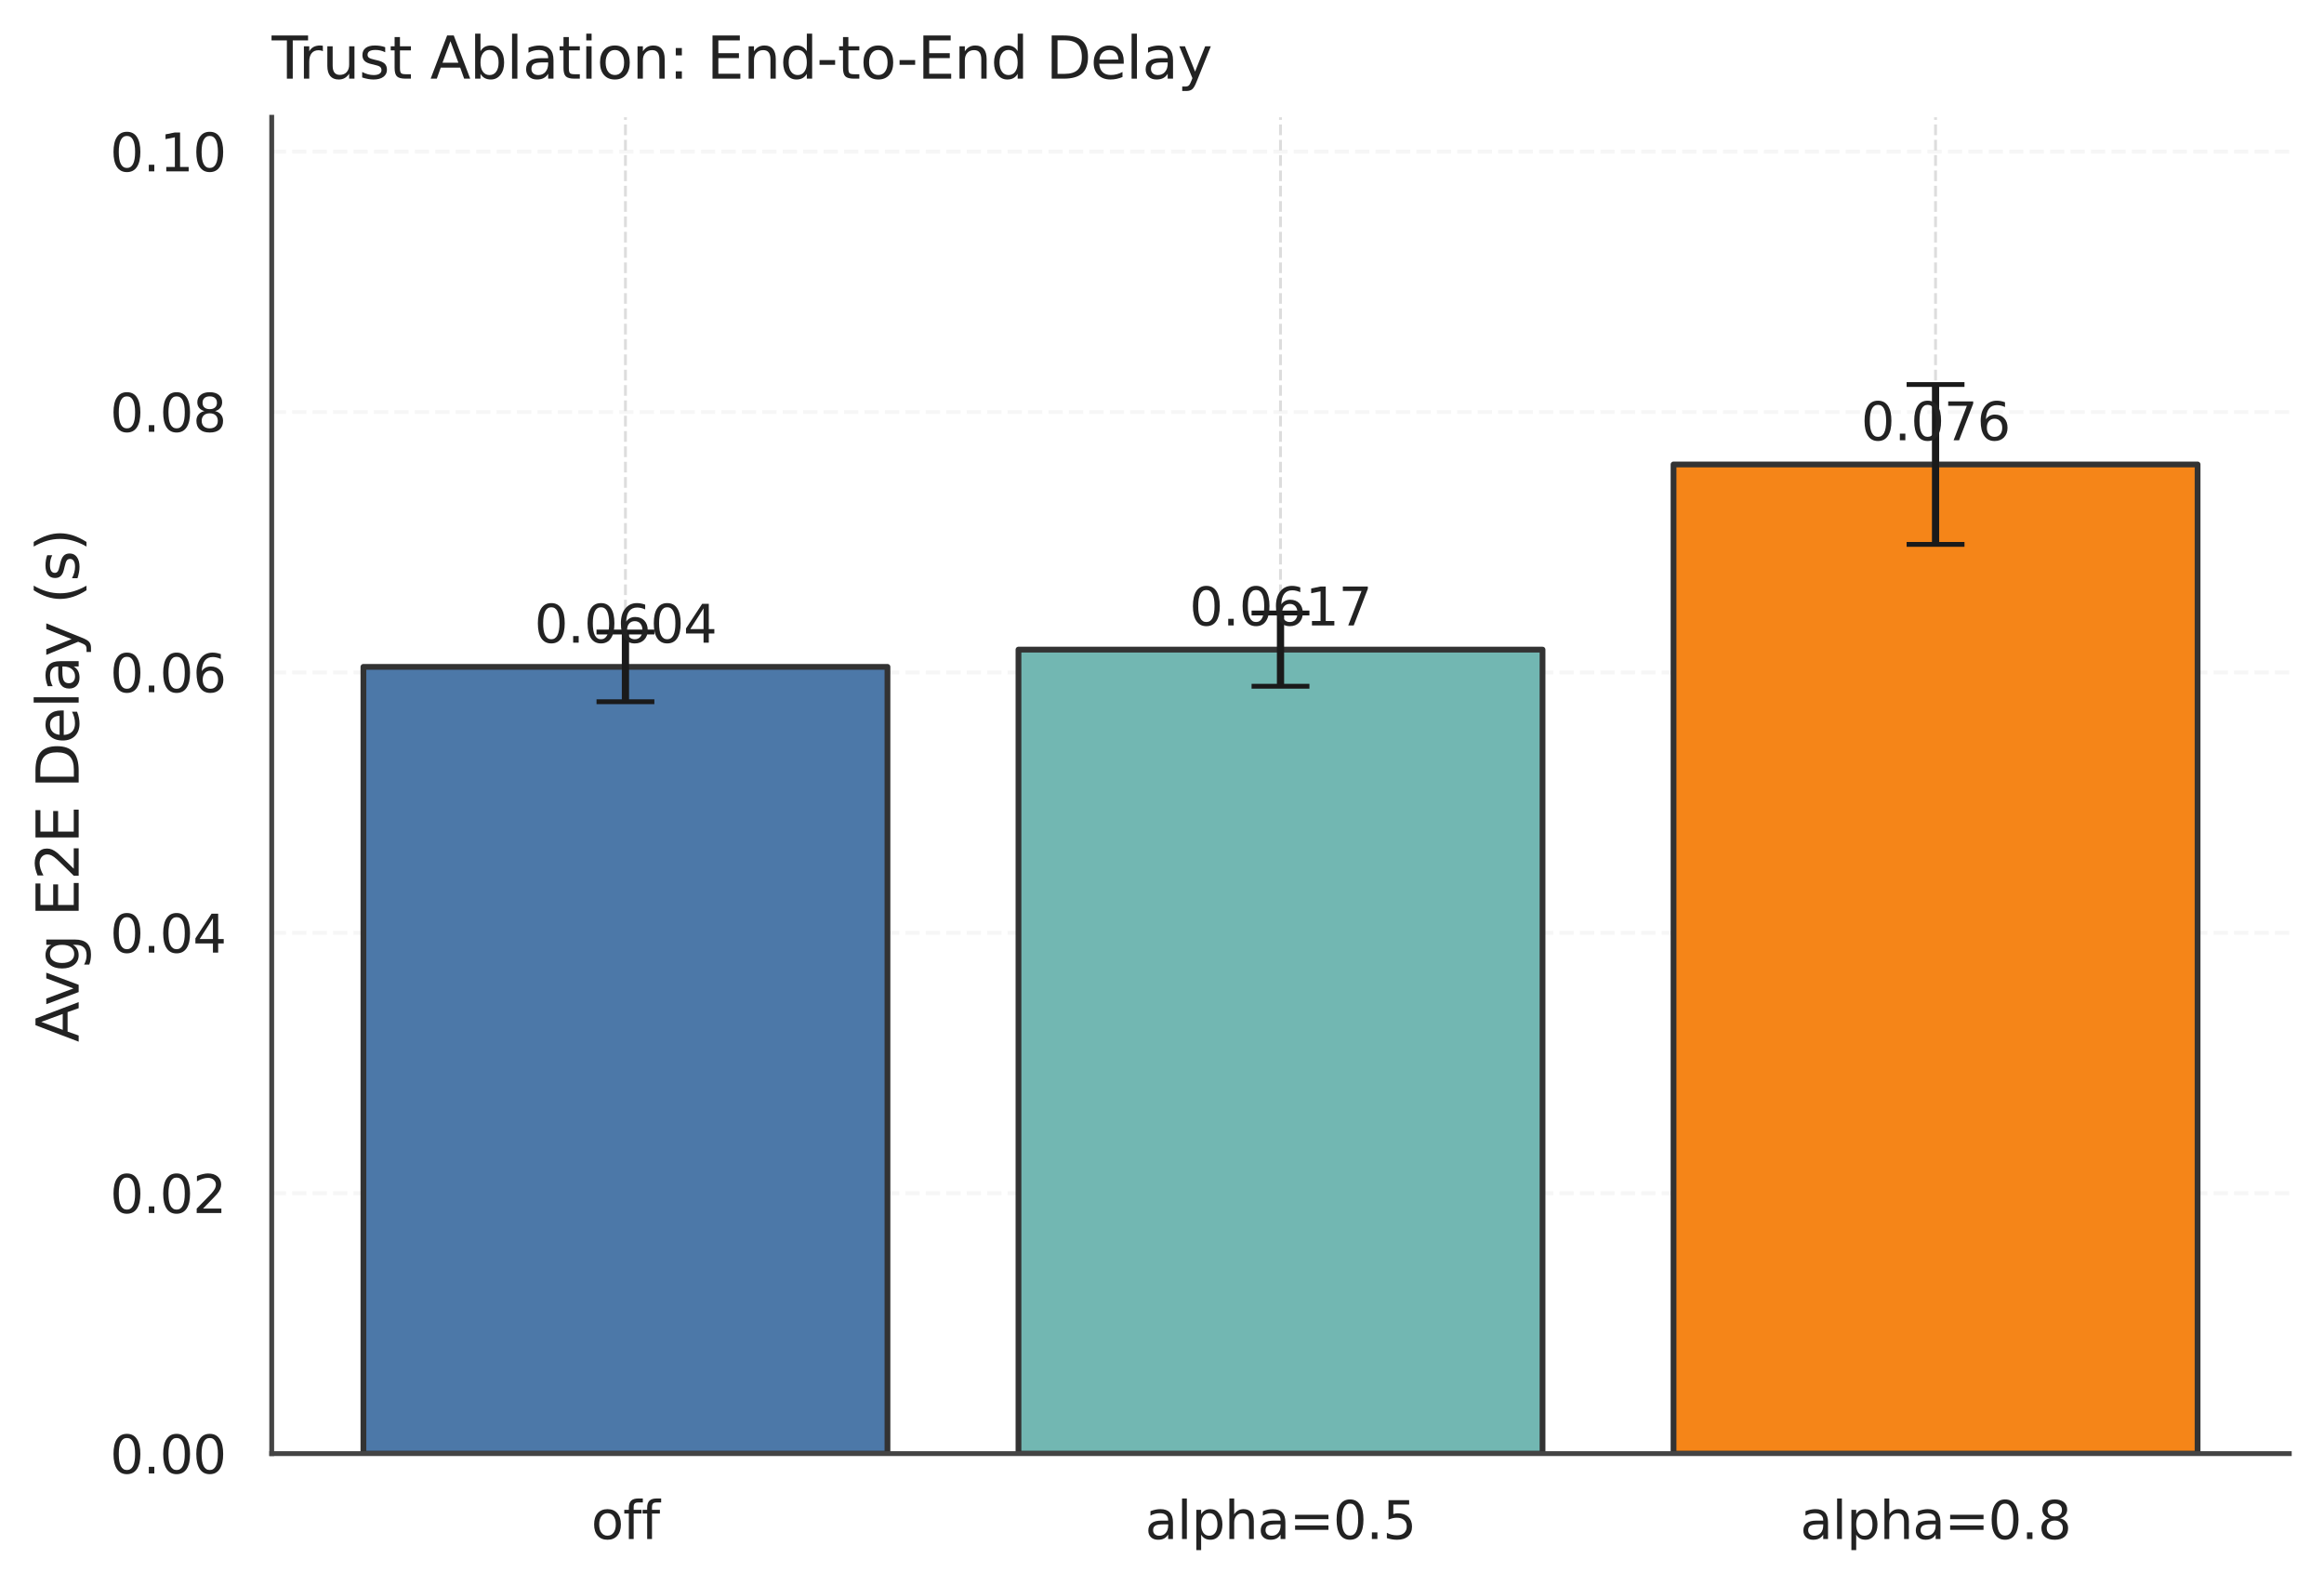 <?xml version="1.0" encoding="utf-8" standalone="no"?>
<!DOCTYPE svg PUBLIC "-//W3C//DTD SVG 1.1//EN"
  "http://www.w3.org/Graphics/SVG/1.1/DTD/svg11.dtd">
<svg xmlns:xlink="http://www.w3.org/1999/xlink" width="482.061pt" height="328.671pt" viewBox="0 0 482.061 328.671" xmlns="http://www.w3.org/2000/svg" version="1.1">
 <defs>
  <style type="text/css">*{stroke-linejoin: round; stroke-linecap: butt}</style>
 </defs>
 <g id="figure_1">
  <g id="patch_1">
   <path d="M 0 328.671 
L 482.061 328.671 
L 482.061 0 
L 0 0 
z
" style="fill: #ffffff"/>
  </g>
  <g id="axes_1">
   <g id="patch_2">
    <path d="M 56.361 301.518 
L 474.861 301.518 
L 474.861 24.318 
L 56.361 24.318 
z
" style="fill: #ffffff"/>
   </g>
   <g id="matplotlib.axis_1">
    <g id="xtick_1">
     <g id="line2d_1">
      <path d="M 129.734 301.518 
L 129.734 24.318 
" clip-path="url(#p7c8f95dae1)" style="fill: none; stroke-dasharray: 2.22,0.96; stroke-dashoffset: 0; stroke: #dddddd; stroke-width: 0.6"/>
     </g>
     <g id="text_1">
      <!-- off -->
      <g style="fill: #222222" transform="translate(122.628 319.224) scale(0.108 -0.108)">
       <defs>
        <path id="DejaVuSans-6f" d="M 1959 3097 
Q 1497 3097 1228 2736 
Q 959 2375 959 1747 
Q 959 1119 1226 758 
Q 1494 397 1959 397 
Q 2419 397 2687 759 
Q 2956 1122 2956 1747 
Q 2956 2369 2687 2733 
Q 2419 3097 1959 3097 
z
M 1959 3584 
Q 2709 3584 3137 3096 
Q 3566 2609 3566 1747 
Q 3566 888 3137 398 
Q 2709 -91 1959 -91 
Q 1206 -91 779 398 
Q 353 888 353 1747 
Q 353 2609 779 3096 
Q 1206 3584 1959 3584 
z
" transform="scale(0.016)"/>
        <path id="DejaVuSans-66" d="M 2375 4863 
L 2375 4384 
L 1825 4384 
Q 1516 4384 1395 4259 
Q 1275 4134 1275 3809 
L 1275 3500 
L 2222 3500 
L 2222 3053 
L 1275 3053 
L 1275 0 
L 697 0 
L 697 3053 
L 147 3053 
L 147 3500 
L 697 3500 
L 697 3744 
Q 697 4328 969 4595 
Q 1241 4863 1831 4863 
L 2375 4863 
z
" transform="scale(0.016)"/>
       </defs>
       <use xlink:href="#DejaVuSans-6f"/>
       <use xlink:href="#DejaVuSans-66" transform="translate(61.182 0)"/>
       <use xlink:href="#DejaVuSans-66" transform="translate(96.387 0)"/>
      </g>
     </g>
    </g>
    <g id="xtick_2">
     <g id="line2d_2">
      <path d="M 265.611 301.518 
L 265.611 24.318 
" clip-path="url(#p7c8f95dae1)" style="fill: none; stroke-dasharray: 2.22,0.96; stroke-dashoffset: 0; stroke: #dddddd; stroke-width: 0.6"/>
     </g>
     <g id="text_2">
      <!-- alpha=0.5 -->
      <g style="fill: #222222" transform="translate(237.529 319.224) scale(0.108 -0.108)">
       <defs>
        <path id="DejaVuSans-61" d="M 2194 1759 
Q 1497 1759 1228 1600 
Q 959 1441 959 1056 
Q 959 750 1161 570 
Q 1363 391 1709 391 
Q 2188 391 2477 730 
Q 2766 1069 2766 1631 
L 2766 1759 
L 2194 1759 
z
M 3341 1997 
L 3341 0 
L 2766 0 
L 2766 531 
Q 2569 213 2275 61 
Q 1981 -91 1556 -91 
Q 1019 -91 701 211 
Q 384 513 384 1019 
Q 384 1609 779 1909 
Q 1175 2209 1959 2209 
L 2766 2209 
L 2766 2266 
Q 2766 2663 2505 2880 
Q 2244 3097 1772 3097 
Q 1472 3097 1187 3025 
Q 903 2953 641 2809 
L 641 3341 
Q 956 3463 1253 3523 
Q 1550 3584 1831 3584 
Q 2591 3584 2966 3190 
Q 3341 2797 3341 1997 
z
" transform="scale(0.016)"/>
        <path id="DejaVuSans-6c" d="M 603 4863 
L 1178 4863 
L 1178 0 
L 603 0 
L 603 4863 
z
" transform="scale(0.016)"/>
        <path id="DejaVuSans-70" d="M 1159 525 
L 1159 -1331 
L 581 -1331 
L 581 3500 
L 1159 3500 
L 1159 2969 
Q 1341 3281 1617 3432 
Q 1894 3584 2278 3584 
Q 2916 3584 3314 3078 
Q 3713 2572 3713 1747 
Q 3713 922 3314 415 
Q 2916 -91 2278 -91 
Q 1894 -91 1617 61 
Q 1341 213 1159 525 
z
M 3116 1747 
Q 3116 2381 2855 2742 
Q 2594 3103 2138 3103 
Q 1681 3103 1420 2742 
Q 1159 2381 1159 1747 
Q 1159 1113 1420 752 
Q 1681 391 2138 391 
Q 2594 391 2855 752 
Q 3116 1113 3116 1747 
z
" transform="scale(0.016)"/>
        <path id="DejaVuSans-68" d="M 3513 2113 
L 3513 0 
L 2938 0 
L 2938 2094 
Q 2938 2591 2744 2837 
Q 2550 3084 2163 3084 
Q 1697 3084 1428 2787 
Q 1159 2491 1159 1978 
L 1159 0 
L 581 0 
L 581 4863 
L 1159 4863 
L 1159 2956 
Q 1366 3272 1645 3428 
Q 1925 3584 2291 3584 
Q 2894 3584 3203 3211 
Q 3513 2838 3513 2113 
z
" transform="scale(0.016)"/>
        <path id="DejaVuSans-3d" d="M 678 2906 
L 4684 2906 
L 4684 2381 
L 678 2381 
L 678 2906 
z
M 678 1631 
L 4684 1631 
L 4684 1100 
L 678 1100 
L 678 1631 
z
" transform="scale(0.016)"/>
        <path id="DejaVuSans-30" d="M 2034 4250 
Q 1547 4250 1301 3770 
Q 1056 3291 1056 2328 
Q 1056 1369 1301 889 
Q 1547 409 2034 409 
Q 2525 409 2770 889 
Q 3016 1369 3016 2328 
Q 3016 3291 2770 3770 
Q 2525 4250 2034 4250 
z
M 2034 4750 
Q 2819 4750 3233 4129 
Q 3647 3509 3647 2328 
Q 3647 1150 3233 529 
Q 2819 -91 2034 -91 
Q 1250 -91 836 529 
Q 422 1150 422 2328 
Q 422 3509 836 4129 
Q 1250 4750 2034 4750 
z
" transform="scale(0.016)"/>
        <path id="DejaVuSans-2e" d="M 684 794 
L 1344 794 
L 1344 0 
L 684 0 
L 684 794 
z
" transform="scale(0.016)"/>
        <path id="DejaVuSans-35" d="M 691 4666 
L 3169 4666 
L 3169 4134 
L 1269 4134 
L 1269 2991 
Q 1406 3038 1543 3061 
Q 1681 3084 1819 3084 
Q 2600 3084 3056 2656 
Q 3513 2228 3513 1497 
Q 3513 744 3044 326 
Q 2575 -91 1722 -91 
Q 1428 -91 1123 -41 
Q 819 9 494 109 
L 494 744 
Q 775 591 1075 516 
Q 1375 441 1709 441 
Q 2250 441 2565 725 
Q 2881 1009 2881 1497 
Q 2881 1984 2565 2268 
Q 2250 2553 1709 2553 
Q 1456 2553 1204 2497 
Q 953 2441 691 2322 
L 691 4666 
z
" transform="scale(0.016)"/>
       </defs>
       <use xlink:href="#DejaVuSans-61"/>
       <use xlink:href="#DejaVuSans-6c" transform="translate(61.279 0)"/>
       <use xlink:href="#DejaVuSans-70" transform="translate(89.062 0)"/>
       <use xlink:href="#DejaVuSans-68" transform="translate(152.539 0)"/>
       <use xlink:href="#DejaVuSans-61" transform="translate(215.918 0)"/>
       <use xlink:href="#DejaVuSans-3d" transform="translate(277.197 0)"/>
       <use xlink:href="#DejaVuSans-30" transform="translate(360.986 0)"/>
       <use xlink:href="#DejaVuSans-2e" transform="translate(424.609 0)"/>
       <use xlink:href="#DejaVuSans-35" transform="translate(456.396 0)"/>
      </g>
     </g>
    </g>
    <g id="xtick_3">
     <g id="line2d_3">
      <path d="M 401.487 301.518 
L 401.487 24.318 
" clip-path="url(#p7c8f95dae1)" style="fill: none; stroke-dasharray: 2.22,0.96; stroke-dashoffset: 0; stroke: #dddddd; stroke-width: 0.6"/>
     </g>
     <g id="text_3">
      <!-- alpha=0.8 -->
      <g style="fill: #222222" transform="translate(373.406 319.224) scale(0.108 -0.108)">
       <defs>
        <path id="DejaVuSans-38" d="M 2034 2216 
Q 1584 2216 1326 1975 
Q 1069 1734 1069 1313 
Q 1069 891 1326 650 
Q 1584 409 2034 409 
Q 2484 409 2743 651 
Q 3003 894 3003 1313 
Q 3003 1734 2745 1975 
Q 2488 2216 2034 2216 
z
M 1403 2484 
Q 997 2584 770 2862 
Q 544 3141 544 3541 
Q 544 4100 942 4425 
Q 1341 4750 2034 4750 
Q 2731 4750 3128 4425 
Q 3525 4100 3525 3541 
Q 3525 3141 3298 2862 
Q 3072 2584 2669 2484 
Q 3125 2378 3379 2068 
Q 3634 1759 3634 1313 
Q 3634 634 3220 271 
Q 2806 -91 2034 -91 
Q 1263 -91 848 271 
Q 434 634 434 1313 
Q 434 1759 690 2068 
Q 947 2378 1403 2484 
z
M 1172 3481 
Q 1172 3119 1398 2916 
Q 1625 2713 2034 2713 
Q 2441 2713 2670 2916 
Q 2900 3119 2900 3481 
Q 2900 3844 2670 4047 
Q 2441 4250 2034 4250 
Q 1625 4250 1398 4047 
Q 1172 3844 1172 3481 
z
" transform="scale(0.016)"/>
       </defs>
       <use xlink:href="#DejaVuSans-61"/>
       <use xlink:href="#DejaVuSans-6c" transform="translate(61.279 0)"/>
       <use xlink:href="#DejaVuSans-70" transform="translate(89.062 0)"/>
       <use xlink:href="#DejaVuSans-68" transform="translate(152.539 0)"/>
       <use xlink:href="#DejaVuSans-61" transform="translate(215.918 0)"/>
       <use xlink:href="#DejaVuSans-3d" transform="translate(277.197 0)"/>
       <use xlink:href="#DejaVuSans-30" transform="translate(360.986 0)"/>
       <use xlink:href="#DejaVuSans-2e" transform="translate(424.609 0)"/>
       <use xlink:href="#DejaVuSans-38" transform="translate(456.396 0)"/>
      </g>
     </g>
    </g>
    <g id="xtick_4"/>
    <g id="xtick_5"/>
    <g id="xtick_6"/>
    <g id="xtick_7"/>
    <g id="xtick_8"/>
    <g id="xtick_9"/>
    <g id="xtick_10"/>
    <g id="xtick_11"/>
    <g id="xtick_12"/>
    <g id="xtick_13"/>
    <g id="xtick_14"/>
    <g id="xtick_15"/>
   </g>
   <g id="matplotlib.axis_2">
    <g id="ytick_1">
     <g id="line2d_4">
      <path d="M 56.361 301.518 
L 474.861 301.518 
" clip-path="url(#p7c8f95dae1)" style="fill: none; stroke-dasharray: 2.96,1.28; stroke-dashoffset: 0; stroke: #dddddd; stroke-opacity: 0.25; stroke-width: 0.8"/>
     </g>
     <g id="text_4">
      <!-- 0.00 -->
      <g style="fill: #222222" transform="translate(22.814 305.621) scale(0.108 -0.108)">
       <use xlink:href="#DejaVuSans-30"/>
       <use xlink:href="#DejaVuSans-2e" transform="translate(63.623 0)"/>
       <use xlink:href="#DejaVuSans-30" transform="translate(95.41 0)"/>
       <use xlink:href="#DejaVuSans-30" transform="translate(159.033 0)"/>
      </g>
     </g>
    </g>
    <g id="ytick_2">
     <g id="line2d_5">
      <path d="M 56.361 247.502 
L 474.861 247.502 
" clip-path="url(#p7c8f95dae1)" style="fill: none; stroke-dasharray: 2.96,1.28; stroke-dashoffset: 0; stroke: #dddddd; stroke-opacity: 0.25; stroke-width: 0.8"/>
     </g>
     <g id="text_5">
      <!-- 0.02 -->
      <g style="fill: #222222" transform="translate(22.814 251.606) scale(0.108 -0.108)">
       <defs>
        <path id="DejaVuSans-32" d="M 1228 531 
L 3431 531 
L 3431 0 
L 469 0 
L 469 531 
Q 828 903 1448 1529 
Q 2069 2156 2228 2338 
Q 2531 2678 2651 2914 
Q 2772 3150 2772 3378 
Q 2772 3750 2511 3984 
Q 2250 4219 1831 4219 
Q 1534 4219 1204 4116 
Q 875 4013 500 3803 
L 500 4441 
Q 881 4594 1212 4672 
Q 1544 4750 1819 4750 
Q 2544 4750 2975 4387 
Q 3406 4025 3406 3419 
Q 3406 3131 3298 2873 
Q 3191 2616 2906 2266 
Q 2828 2175 2409 1742 
Q 1991 1309 1228 531 
z
" transform="scale(0.016)"/>
       </defs>
       <use xlink:href="#DejaVuSans-30"/>
       <use xlink:href="#DejaVuSans-2e" transform="translate(63.623 0)"/>
       <use xlink:href="#DejaVuSans-30" transform="translate(95.41 0)"/>
       <use xlink:href="#DejaVuSans-32" transform="translate(159.033 0)"/>
      </g>
     </g>
    </g>
    <g id="ytick_3">
     <g id="line2d_6">
      <path d="M 56.361 193.487 
L 474.861 193.487 
" clip-path="url(#p7c8f95dae1)" style="fill: none; stroke-dasharray: 2.96,1.28; stroke-dashoffset: 0; stroke: #dddddd; stroke-opacity: 0.25; stroke-width: 0.8"/>
     </g>
     <g id="text_6">
      <!-- 0.04 -->
      <g style="fill: #222222" transform="translate(22.814 197.59) scale(0.108 -0.108)">
       <defs>
        <path id="DejaVuSans-34" d="M 2419 4116 
L 825 1625 
L 2419 1625 
L 2419 4116 
z
M 2253 4666 
L 3047 4666 
L 3047 1625 
L 3713 1625 
L 3713 1100 
L 3047 1100 
L 3047 0 
L 2419 0 
L 2419 1100 
L 313 1100 
L 313 1709 
L 2253 4666 
z
" transform="scale(0.016)"/>
       </defs>
       <use xlink:href="#DejaVuSans-30"/>
       <use xlink:href="#DejaVuSans-2e" transform="translate(63.623 0)"/>
       <use xlink:href="#DejaVuSans-30" transform="translate(95.41 0)"/>
       <use xlink:href="#DejaVuSans-34" transform="translate(159.033 0)"/>
      </g>
     </g>
    </g>
    <g id="ytick_4">
     <g id="line2d_7">
      <path d="M 56.361 139.471 
L 474.861 139.471 
" clip-path="url(#p7c8f95dae1)" style="fill: none; stroke-dasharray: 2.96,1.28; stroke-dashoffset: 0; stroke: #dddddd; stroke-opacity: 0.25; stroke-width: 0.8"/>
     </g>
     <g id="text_7">
      <!-- 0.06 -->
      <g style="fill: #222222" transform="translate(22.814 143.574) scale(0.108 -0.108)">
       <defs>
        <path id="DejaVuSans-36" d="M 2113 2584 
Q 1688 2584 1439 2293 
Q 1191 2003 1191 1497 
Q 1191 994 1439 701 
Q 1688 409 2113 409 
Q 2538 409 2786 701 
Q 3034 994 3034 1497 
Q 3034 2003 2786 2293 
Q 2538 2584 2113 2584 
z
M 3366 4563 
L 3366 3988 
Q 3128 4100 2886 4159 
Q 2644 4219 2406 4219 
Q 1781 4219 1451 3797 
Q 1122 3375 1075 2522 
Q 1259 2794 1537 2939 
Q 1816 3084 2150 3084 
Q 2853 3084 3261 2657 
Q 3669 2231 3669 1497 
Q 3669 778 3244 343 
Q 2819 -91 2113 -91 
Q 1303 -91 875 529 
Q 447 1150 447 2328 
Q 447 3434 972 4092 
Q 1497 4750 2381 4750 
Q 2619 4750 2861 4703 
Q 3103 4656 3366 4563 
z
" transform="scale(0.016)"/>
       </defs>
       <use xlink:href="#DejaVuSans-30"/>
       <use xlink:href="#DejaVuSans-2e" transform="translate(63.623 0)"/>
       <use xlink:href="#DejaVuSans-30" transform="translate(95.41 0)"/>
       <use xlink:href="#DejaVuSans-36" transform="translate(159.033 0)"/>
      </g>
     </g>
    </g>
    <g id="ytick_5">
     <g id="line2d_8">
      <path d="M 56.361 85.455 
L 474.861 85.455 
" clip-path="url(#p7c8f95dae1)" style="fill: none; stroke-dasharray: 2.96,1.28; stroke-dashoffset: 0; stroke: #dddddd; stroke-opacity: 0.25; stroke-width: 0.8"/>
     </g>
     <g id="text_8">
      <!-- 0.08 -->
      <g style="fill: #222222" transform="translate(22.814 89.558) scale(0.108 -0.108)">
       <use xlink:href="#DejaVuSans-30"/>
       <use xlink:href="#DejaVuSans-2e" transform="translate(63.623 0)"/>
       <use xlink:href="#DejaVuSans-30" transform="translate(95.41 0)"/>
       <use xlink:href="#DejaVuSans-38" transform="translate(159.033 0)"/>
      </g>
     </g>
    </g>
    <g id="ytick_6">
     <g id="line2d_9">
      <path d="M 56.361 31.44 
L 474.861 31.44 
" clip-path="url(#p7c8f95dae1)" style="fill: none; stroke-dasharray: 2.96,1.28; stroke-dashoffset: 0; stroke: #dddddd; stroke-opacity: 0.25; stroke-width: 0.8"/>
     </g>
     <g id="text_9">
      <!-- 0.10 -->
      <g style="fill: #222222" transform="translate(22.814 35.543) scale(0.108 -0.108)">
       <defs>
        <path id="DejaVuSans-31" d="M 794 531 
L 1825 531 
L 1825 4091 
L 703 3866 
L 703 4441 
L 1819 4666 
L 2450 4666 
L 2450 531 
L 3481 531 
L 3481 0 
L 794 0 
L 794 531 
z
" transform="scale(0.016)"/>
       </defs>
       <use xlink:href="#DejaVuSans-30"/>
       <use xlink:href="#DejaVuSans-2e" transform="translate(63.623 0)"/>
       <use xlink:href="#DejaVuSans-31" transform="translate(95.41 0)"/>
       <use xlink:href="#DejaVuSans-30" transform="translate(159.033 0)"/>
      </g>
     </g>
    </g>
    <g id="ytick_7"/>
    <g id="ytick_8"/>
    <g id="ytick_9"/>
    <g id="ytick_10"/>
    <g id="ytick_11"/>
    <g id="ytick_12"/>
    <g id="ytick_13"/>
    <g id="ytick_14"/>
    <g id="ytick_15"/>
    <g id="ytick_16"/>
    <g id="ytick_17"/>
    <g id="ytick_18"/>
    <g id="ytick_19"/>
    <g id="ytick_20"/>
    <g id="ytick_21"/>
    <g id="text_10">
     <!-- Avg E2E Delay (s) -->
     <g style="fill: #222222" transform="translate(16.318 216.165) rotate(-90) scale(0.12 -0.12)">
      <defs>
       <path id="DejaVuSans-41" d="M 2188 4044 
L 1331 1722 
L 3047 1722 
L 2188 4044 
z
M 1831 4666 
L 2547 4666 
L 4325 0 
L 3669 0 
L 3244 1197 
L 1141 1197 
L 716 0 
L 50 0 
L 1831 4666 
z
" transform="scale(0.016)"/>
       <path id="DejaVuSans-76" d="M 191 3500 
L 800 3500 
L 1894 563 
L 2988 3500 
L 3597 3500 
L 2284 0 
L 1503 0 
L 191 3500 
z
" transform="scale(0.016)"/>
       <path id="DejaVuSans-67" d="M 2906 1791 
Q 2906 2416 2648 2759 
Q 2391 3103 1925 3103 
Q 1463 3103 1205 2759 
Q 947 2416 947 1791 
Q 947 1169 1205 825 
Q 1463 481 1925 481 
Q 2391 481 2648 825 
Q 2906 1169 2906 1791 
z
M 3481 434 
Q 3481 -459 3084 -895 
Q 2688 -1331 1869 -1331 
Q 1566 -1331 1297 -1286 
Q 1028 -1241 775 -1147 
L 775 -588 
Q 1028 -725 1275 -790 
Q 1522 -856 1778 -856 
Q 2344 -856 2625 -561 
Q 2906 -266 2906 331 
L 2906 616 
Q 2728 306 2450 153 
Q 2172 0 1784 0 
Q 1141 0 747 490 
Q 353 981 353 1791 
Q 353 2603 747 3093 
Q 1141 3584 1784 3584 
Q 2172 3584 2450 3431 
Q 2728 3278 2906 2969 
L 2906 3500 
L 3481 3500 
L 3481 434 
z
" transform="scale(0.016)"/>
       <path id="DejaVuSans-20" transform="scale(0.016)"/>
       <path id="DejaVuSans-45" d="M 628 4666 
L 3578 4666 
L 3578 4134 
L 1259 4134 
L 1259 2753 
L 3481 2753 
L 3481 2222 
L 1259 2222 
L 1259 531 
L 3634 531 
L 3634 0 
L 628 0 
L 628 4666 
z
" transform="scale(0.016)"/>
       <path id="DejaVuSans-44" d="M 1259 4147 
L 1259 519 
L 2022 519 
Q 2988 519 3436 956 
Q 3884 1394 3884 2338 
Q 3884 3275 3436 3711 
Q 2988 4147 2022 4147 
L 1259 4147 
z
M 628 4666 
L 1925 4666 
Q 3281 4666 3915 4102 
Q 4550 3538 4550 2338 
Q 4550 1131 3912 565 
Q 3275 0 1925 0 
L 628 0 
L 628 4666 
z
" transform="scale(0.016)"/>
       <path id="DejaVuSans-65" d="M 3597 1894 
L 3597 1613 
L 953 1613 
Q 991 1019 1311 708 
Q 1631 397 2203 397 
Q 2534 397 2845 478 
Q 3156 559 3463 722 
L 3463 178 
Q 3153 47 2828 -22 
Q 2503 -91 2169 -91 
Q 1331 -91 842 396 
Q 353 884 353 1716 
Q 353 2575 817 3079 
Q 1281 3584 2069 3584 
Q 2775 3584 3186 3129 
Q 3597 2675 3597 1894 
z
M 3022 2063 
Q 3016 2534 2758 2815 
Q 2500 3097 2075 3097 
Q 1594 3097 1305 2825 
Q 1016 2553 972 2059 
L 3022 2063 
z
" transform="scale(0.016)"/>
       <path id="DejaVuSans-79" d="M 2059 -325 
Q 1816 -950 1584 -1140 
Q 1353 -1331 966 -1331 
L 506 -1331 
L 506 -850 
L 844 -850 
Q 1081 -850 1212 -737 
Q 1344 -625 1503 -206 
L 1606 56 
L 191 3500 
L 800 3500 
L 1894 763 
L 2988 3500 
L 3597 3500 
L 2059 -325 
z
" transform="scale(0.016)"/>
       <path id="DejaVuSans-28" d="M 1984 4856 
Q 1566 4138 1362 3434 
Q 1159 2731 1159 2009 
Q 1159 1288 1364 580 
Q 1569 -128 1984 -844 
L 1484 -844 
Q 1016 -109 783 600 
Q 550 1309 550 2009 
Q 550 2706 781 3412 
Q 1013 4119 1484 4856 
L 1984 4856 
z
" transform="scale(0.016)"/>
       <path id="DejaVuSans-73" d="M 2834 3397 
L 2834 2853 
Q 2591 2978 2328 3040 
Q 2066 3103 1784 3103 
Q 1356 3103 1142 2972 
Q 928 2841 928 2578 
Q 928 2378 1081 2264 
Q 1234 2150 1697 2047 
L 1894 2003 
Q 2506 1872 2764 1633 
Q 3022 1394 3022 966 
Q 3022 478 2636 193 
Q 2250 -91 1575 -91 
Q 1294 -91 989 -36 
Q 684 19 347 128 
L 347 722 
Q 666 556 975 473 
Q 1284 391 1588 391 
Q 1994 391 2212 530 
Q 2431 669 2431 922 
Q 2431 1156 2273 1281 
Q 2116 1406 1581 1522 
L 1381 1569 
Q 847 1681 609 1914 
Q 372 2147 372 2553 
Q 372 3047 722 3315 
Q 1072 3584 1716 3584 
Q 2034 3584 2315 3537 
Q 2597 3491 2834 3397 
z
" transform="scale(0.016)"/>
       <path id="DejaVuSans-29" d="M 513 4856 
L 1013 4856 
Q 1481 4119 1714 3412 
Q 1947 2706 1947 2009 
Q 1947 1309 1714 600 
Q 1481 -109 1013 -844 
L 513 -844 
Q 928 -128 1133 580 
Q 1338 1288 1338 2009 
Q 1338 2731 1133 3434 
Q 928 4138 513 4856 
z
" transform="scale(0.016)"/>
      </defs>
      <use xlink:href="#DejaVuSans-41"/>
      <use xlink:href="#DejaVuSans-76" transform="translate(62.533 0)"/>
      <use xlink:href="#DejaVuSans-67" transform="translate(121.713 0)"/>
      <use xlink:href="#DejaVuSans-20" transform="translate(185.189 0)"/>
      <use xlink:href="#DejaVuSans-45" transform="translate(216.977 0)"/>
      <use xlink:href="#DejaVuSans-32" transform="translate(280.16 0)"/>
      <use xlink:href="#DejaVuSans-45" transform="translate(343.783 0)"/>
      <use xlink:href="#DejaVuSans-20" transform="translate(406.967 0)"/>
      <use xlink:href="#DejaVuSans-44" transform="translate(438.754 0)"/>
      <use xlink:href="#DejaVuSans-65" transform="translate(515.756 0)"/>
      <use xlink:href="#DejaVuSans-6c" transform="translate(577.279 0)"/>
      <use xlink:href="#DejaVuSans-61" transform="translate(605.062 0)"/>
      <use xlink:href="#DejaVuSans-79" transform="translate(666.342 0)"/>
      <use xlink:href="#DejaVuSans-20" transform="translate(725.521 0)"/>
      <use xlink:href="#DejaVuSans-28" transform="translate(757.309 0)"/>
      <use xlink:href="#DejaVuSans-73" transform="translate(796.322 0)"/>
      <use xlink:href="#DejaVuSans-29" transform="translate(848.422 0)"/>
     </g>
    </g>
   </g>
   <g id="patch_3">
    <path d="M 75.383 301.518 
L 184.085 301.518 
L 184.085 138.323 
L 75.383 138.323 
z
" clip-path="url(#p7c8f95dae1)" style="fill: #4c78a8; stroke: #333333; stroke-width: 1.2; stroke-linejoin: miter"/>
   </g>
   <g id="patch_4">
    <path d="M 211.26 301.518 
L 319.961 301.518 
L 319.961 134.746 
L 211.26 134.746 
z
" clip-path="url(#p7c8f95dae1)" style="fill: #72b7b2; stroke: #333333; stroke-width: 1.2; stroke-linejoin: miter"/>
   </g>
   <g id="patch_5">
    <path d="M 347.137 301.518 
L 455.838 301.518 
L 455.838 96.338 
L 347.137 96.338 
z
" clip-path="url(#p7c8f95dae1)" style="fill: #f58518; stroke: #333333; stroke-width: 1.2; stroke-linejoin: miter"/>
   </g>
   <g id="LineCollection_1">
    <path d="M 129.734 145.553 
L 129.734 131.092 
" clip-path="url(#p7c8f95dae1)" style="fill: none; stroke: #1a1a1a; stroke-width: 1.5"/>
    <path d="M 265.611 142.34 
L 265.611 127.151 
" clip-path="url(#p7c8f95dae1)" style="fill: none; stroke: #1a1a1a; stroke-width: 1.5"/>
    <path d="M 401.487 112.917 
L 401.487 79.758 
" clip-path="url(#p7c8f95dae1)" style="fill: none; stroke: #1a1a1a; stroke-width: 1.5"/>
   </g>
   <g id="line2d_10">
    <defs>
     <path id="m6c01b0cdf2" d="M 6 0 
L -6 -0 
" style="stroke: #1a1a1a"/>
    </defs>
    <g clip-path="url(#p7c8f95dae1)">
     <use xlink:href="#m6c01b0cdf2" x="129.734" y="145.553" style="fill: #4c72b0; stroke: #1a1a1a"/>
     <use xlink:href="#m6c01b0cdf2" x="265.611" y="142.34" style="fill: #4c72b0; stroke: #1a1a1a"/>
     <use xlink:href="#m6c01b0cdf2" x="401.487" y="112.917" style="fill: #4c72b0; stroke: #1a1a1a"/>
    </g>
   </g>
   <g id="line2d_11">
    <g clip-path="url(#p7c8f95dae1)">
     <use xlink:href="#m6c01b0cdf2" x="129.734" y="131.092" style="fill: #4c72b0; stroke: #1a1a1a"/>
     <use xlink:href="#m6c01b0cdf2" x="265.611" y="127.151" style="fill: #4c72b0; stroke: #1a1a1a"/>
     <use xlink:href="#m6c01b0cdf2" x="401.487" y="79.758" style="fill: #4c72b0; stroke: #1a1a1a"/>
    </g>
   </g>
   <g id="patch_6">
    <path d="M 56.361 301.518 
L 56.361 24.318 
" style="fill: none; stroke: #444444; stroke-linejoin: miter; stroke-linecap: square"/>
   </g>
   <g id="patch_7">
    <path d="M 56.361 301.518 
L 474.861 301.518 
" style="fill: none; stroke: #444444; stroke-linejoin: miter; stroke-linecap: square"/>
   </g>
   <g id="text_11">
    <!-- 0.0604 -->
    <g style="fill: #222222" transform="translate(110.839 133.305) scale(0.108 -0.108)">
     <use xlink:href="#DejaVuSans-30"/>
     <use xlink:href="#DejaVuSans-2e" transform="translate(63.623 0)"/>
     <use xlink:href="#DejaVuSans-30" transform="translate(95.41 0)"/>
     <use xlink:href="#DejaVuSans-36" transform="translate(159.033 0)"/>
     <use xlink:href="#DejaVuSans-30" transform="translate(222.656 0)"/>
     <use xlink:href="#DejaVuSans-34" transform="translate(286.279 0)"/>
    </g>
   </g>
   <g id="text_12">
    <!-- 0.0617 -->
    <g style="fill: #222222" transform="translate(246.716 129.728) scale(0.108 -0.108)">
     <defs>
      <path id="DejaVuSans-37" d="M 525 4666 
L 3525 4666 
L 3525 4397 
L 1831 0 
L 1172 0 
L 2766 4134 
L 525 4134 
L 525 4666 
z
" transform="scale(0.016)"/>
     </defs>
     <use xlink:href="#DejaVuSans-30"/>
     <use xlink:href="#DejaVuSans-2e" transform="translate(63.623 0)"/>
     <use xlink:href="#DejaVuSans-30" transform="translate(95.41 0)"/>
     <use xlink:href="#DejaVuSans-36" transform="translate(159.033 0)"/>
     <use xlink:href="#DejaVuSans-31" transform="translate(222.656 0)"/>
     <use xlink:href="#DejaVuSans-37" transform="translate(286.279 0)"/>
    </g>
   </g>
   <g id="text_13">
    <!-- 0.076 -->
    <g style="fill: #222222" transform="translate(386.028 91.32) scale(0.108 -0.108)">
     <use xlink:href="#DejaVuSans-30"/>
     <use xlink:href="#DejaVuSans-2e" transform="translate(63.623 0)"/>
     <use xlink:href="#DejaVuSans-30" transform="translate(95.41 0)"/>
     <use xlink:href="#DejaVuSans-37" transform="translate(159.033 0)"/>
     <use xlink:href="#DejaVuSans-36" transform="translate(222.656 0)"/>
    </g>
   </g>
   <g id="text_14">
    <!-- Trust Ablation: End-to-End Delay -->
    <g style="fill: #222222" transform="translate(56.361 16.318) scale(0.12 -0.12)">
     <defs>
      <path id="DejaVuSans-54" d="M -19 4666 
L 3928 4666 
L 3928 4134 
L 2272 4134 
L 2272 0 
L 1638 0 
L 1638 4134 
L -19 4134 
L -19 4666 
z
" transform="scale(0.016)"/>
      <path id="DejaVuSans-72" d="M 2631 2963 
Q 2534 3019 2420 3045 
Q 2306 3072 2169 3072 
Q 1681 3072 1420 2755 
Q 1159 2438 1159 1844 
L 1159 0 
L 581 0 
L 581 3500 
L 1159 3500 
L 1159 2956 
Q 1341 3275 1631 3429 
Q 1922 3584 2338 3584 
Q 2397 3584 2469 3576 
Q 2541 3569 2628 3553 
L 2631 2963 
z
" transform="scale(0.016)"/>
      <path id="DejaVuSans-75" d="M 544 1381 
L 544 3500 
L 1119 3500 
L 1119 1403 
Q 1119 906 1312 657 
Q 1506 409 1894 409 
Q 2359 409 2629 706 
Q 2900 1003 2900 1516 
L 2900 3500 
L 3475 3500 
L 3475 0 
L 2900 0 
L 2900 538 
Q 2691 219 2414 64 
Q 2138 -91 1772 -91 
Q 1169 -91 856 284 
Q 544 659 544 1381 
z
M 1991 3584 
L 1991 3584 
z
" transform="scale(0.016)"/>
      <path id="DejaVuSans-74" d="M 1172 4494 
L 1172 3500 
L 2356 3500 
L 2356 3053 
L 1172 3053 
L 1172 1153 
Q 1172 725 1289 603 
Q 1406 481 1766 481 
L 2356 481 
L 2356 0 
L 1766 0 
Q 1100 0 847 248 
Q 594 497 594 1153 
L 594 3053 
L 172 3053 
L 172 3500 
L 594 3500 
L 594 4494 
L 1172 4494 
z
" transform="scale(0.016)"/>
      <path id="DejaVuSans-62" d="M 3116 1747 
Q 3116 2381 2855 2742 
Q 2594 3103 2138 3103 
Q 1681 3103 1420 2742 
Q 1159 2381 1159 1747 
Q 1159 1113 1420 752 
Q 1681 391 2138 391 
Q 2594 391 2855 752 
Q 3116 1113 3116 1747 
z
M 1159 2969 
Q 1341 3281 1617 3432 
Q 1894 3584 2278 3584 
Q 2916 3584 3314 3078 
Q 3713 2572 3713 1747 
Q 3713 922 3314 415 
Q 2916 -91 2278 -91 
Q 1894 -91 1617 61 
Q 1341 213 1159 525 
L 1159 0 
L 581 0 
L 581 4863 
L 1159 4863 
L 1159 2969 
z
" transform="scale(0.016)"/>
      <path id="DejaVuSans-69" d="M 603 3500 
L 1178 3500 
L 1178 0 
L 603 0 
L 603 3500 
z
M 603 4863 
L 1178 4863 
L 1178 4134 
L 603 4134 
L 603 4863 
z
" transform="scale(0.016)"/>
      <path id="DejaVuSans-6e" d="M 3513 2113 
L 3513 0 
L 2938 0 
L 2938 2094 
Q 2938 2591 2744 2837 
Q 2550 3084 2163 3084 
Q 1697 3084 1428 2787 
Q 1159 2491 1159 1978 
L 1159 0 
L 581 0 
L 581 3500 
L 1159 3500 
L 1159 2956 
Q 1366 3272 1645 3428 
Q 1925 3584 2291 3584 
Q 2894 3584 3203 3211 
Q 3513 2838 3513 2113 
z
" transform="scale(0.016)"/>
      <path id="DejaVuSans-3a" d="M 750 794 
L 1409 794 
L 1409 0 
L 750 0 
L 750 794 
z
M 750 3309 
L 1409 3309 
L 1409 2516 
L 750 2516 
L 750 3309 
z
" transform="scale(0.016)"/>
      <path id="DejaVuSans-64" d="M 2906 2969 
L 2906 4863 
L 3481 4863 
L 3481 0 
L 2906 0 
L 2906 525 
Q 2725 213 2448 61 
Q 2172 -91 1784 -91 
Q 1150 -91 751 415 
Q 353 922 353 1747 
Q 353 2572 751 3078 
Q 1150 3584 1784 3584 
Q 2172 3584 2448 3432 
Q 2725 3281 2906 2969 
z
M 947 1747 
Q 947 1113 1208 752 
Q 1469 391 1925 391 
Q 2381 391 2643 752 
Q 2906 1113 2906 1747 
Q 2906 2381 2643 2742 
Q 2381 3103 1925 3103 
Q 1469 3103 1208 2742 
Q 947 2381 947 1747 
z
" transform="scale(0.016)"/>
      <path id="DejaVuSans-2d" d="M 313 2009 
L 1997 2009 
L 1997 1497 
L 313 1497 
L 313 2009 
z
" transform="scale(0.016)"/>
     </defs>
     <use xlink:href="#DejaVuSans-54"/>
     <use xlink:href="#DejaVuSans-72" transform="translate(46.334 0)"/>
     <use xlink:href="#DejaVuSans-75" transform="translate(87.447 0)"/>
     <use xlink:href="#DejaVuSans-73" transform="translate(150.826 0)"/>
     <use xlink:href="#DejaVuSans-74" transform="translate(202.926 0)"/>
     <use xlink:href="#DejaVuSans-20" transform="translate(242.135 0)"/>
     <use xlink:href="#DejaVuSans-41" transform="translate(273.922 0)"/>
     <use xlink:href="#DejaVuSans-62" transform="translate(342.33 0)"/>
     <use xlink:href="#DejaVuSans-6c" transform="translate(405.807 0)"/>
     <use xlink:href="#DejaVuSans-61" transform="translate(433.59 0)"/>
     <use xlink:href="#DejaVuSans-74" transform="translate(494.869 0)"/>
     <use xlink:href="#DejaVuSans-69" transform="translate(534.078 0)"/>
     <use xlink:href="#DejaVuSans-6f" transform="translate(561.861 0)"/>
     <use xlink:href="#DejaVuSans-6e" transform="translate(623.043 0)"/>
     <use xlink:href="#DejaVuSans-3a" transform="translate(686.422 0)"/>
     <use xlink:href="#DejaVuSans-20" transform="translate(720.113 0)"/>
     <use xlink:href="#DejaVuSans-45" transform="translate(751.9 0)"/>
     <use xlink:href="#DejaVuSans-6e" transform="translate(815.084 0)"/>
     <use xlink:href="#DejaVuSans-64" transform="translate(878.463 0)"/>
     <use xlink:href="#DejaVuSans-2d" transform="translate(941.939 0)"/>
     <use xlink:href="#DejaVuSans-74" transform="translate(978.023 0)"/>
     <use xlink:href="#DejaVuSans-6f" transform="translate(1017.232 0)"/>
     <use xlink:href="#DejaVuSans-2d" transform="translate(1080.289 0)"/>
     <use xlink:href="#DejaVuSans-45" transform="translate(1116.373 0)"/>
     <use xlink:href="#DejaVuSans-6e" transform="translate(1179.557 0)"/>
     <use xlink:href="#DejaVuSans-64" transform="translate(1242.936 0)"/>
     <use xlink:href="#DejaVuSans-20" transform="translate(1306.412 0)"/>
     <use xlink:href="#DejaVuSans-44" transform="translate(1338.199 0)"/>
     <use xlink:href="#DejaVuSans-65" transform="translate(1415.201 0)"/>
     <use xlink:href="#DejaVuSans-6c" transform="translate(1476.725 0)"/>
     <use xlink:href="#DejaVuSans-61" transform="translate(1504.508 0)"/>
     <use xlink:href="#DejaVuSans-79" transform="translate(1565.787 0)"/>
    </g>
   </g>
  </g>
 </g>
 <defs>
  <clipPath id="p7c8f95dae1">
   <rect x="56.361" y="24.318" width="418.5" height="277.2"/>
  </clipPath>
 </defs>
</svg>
